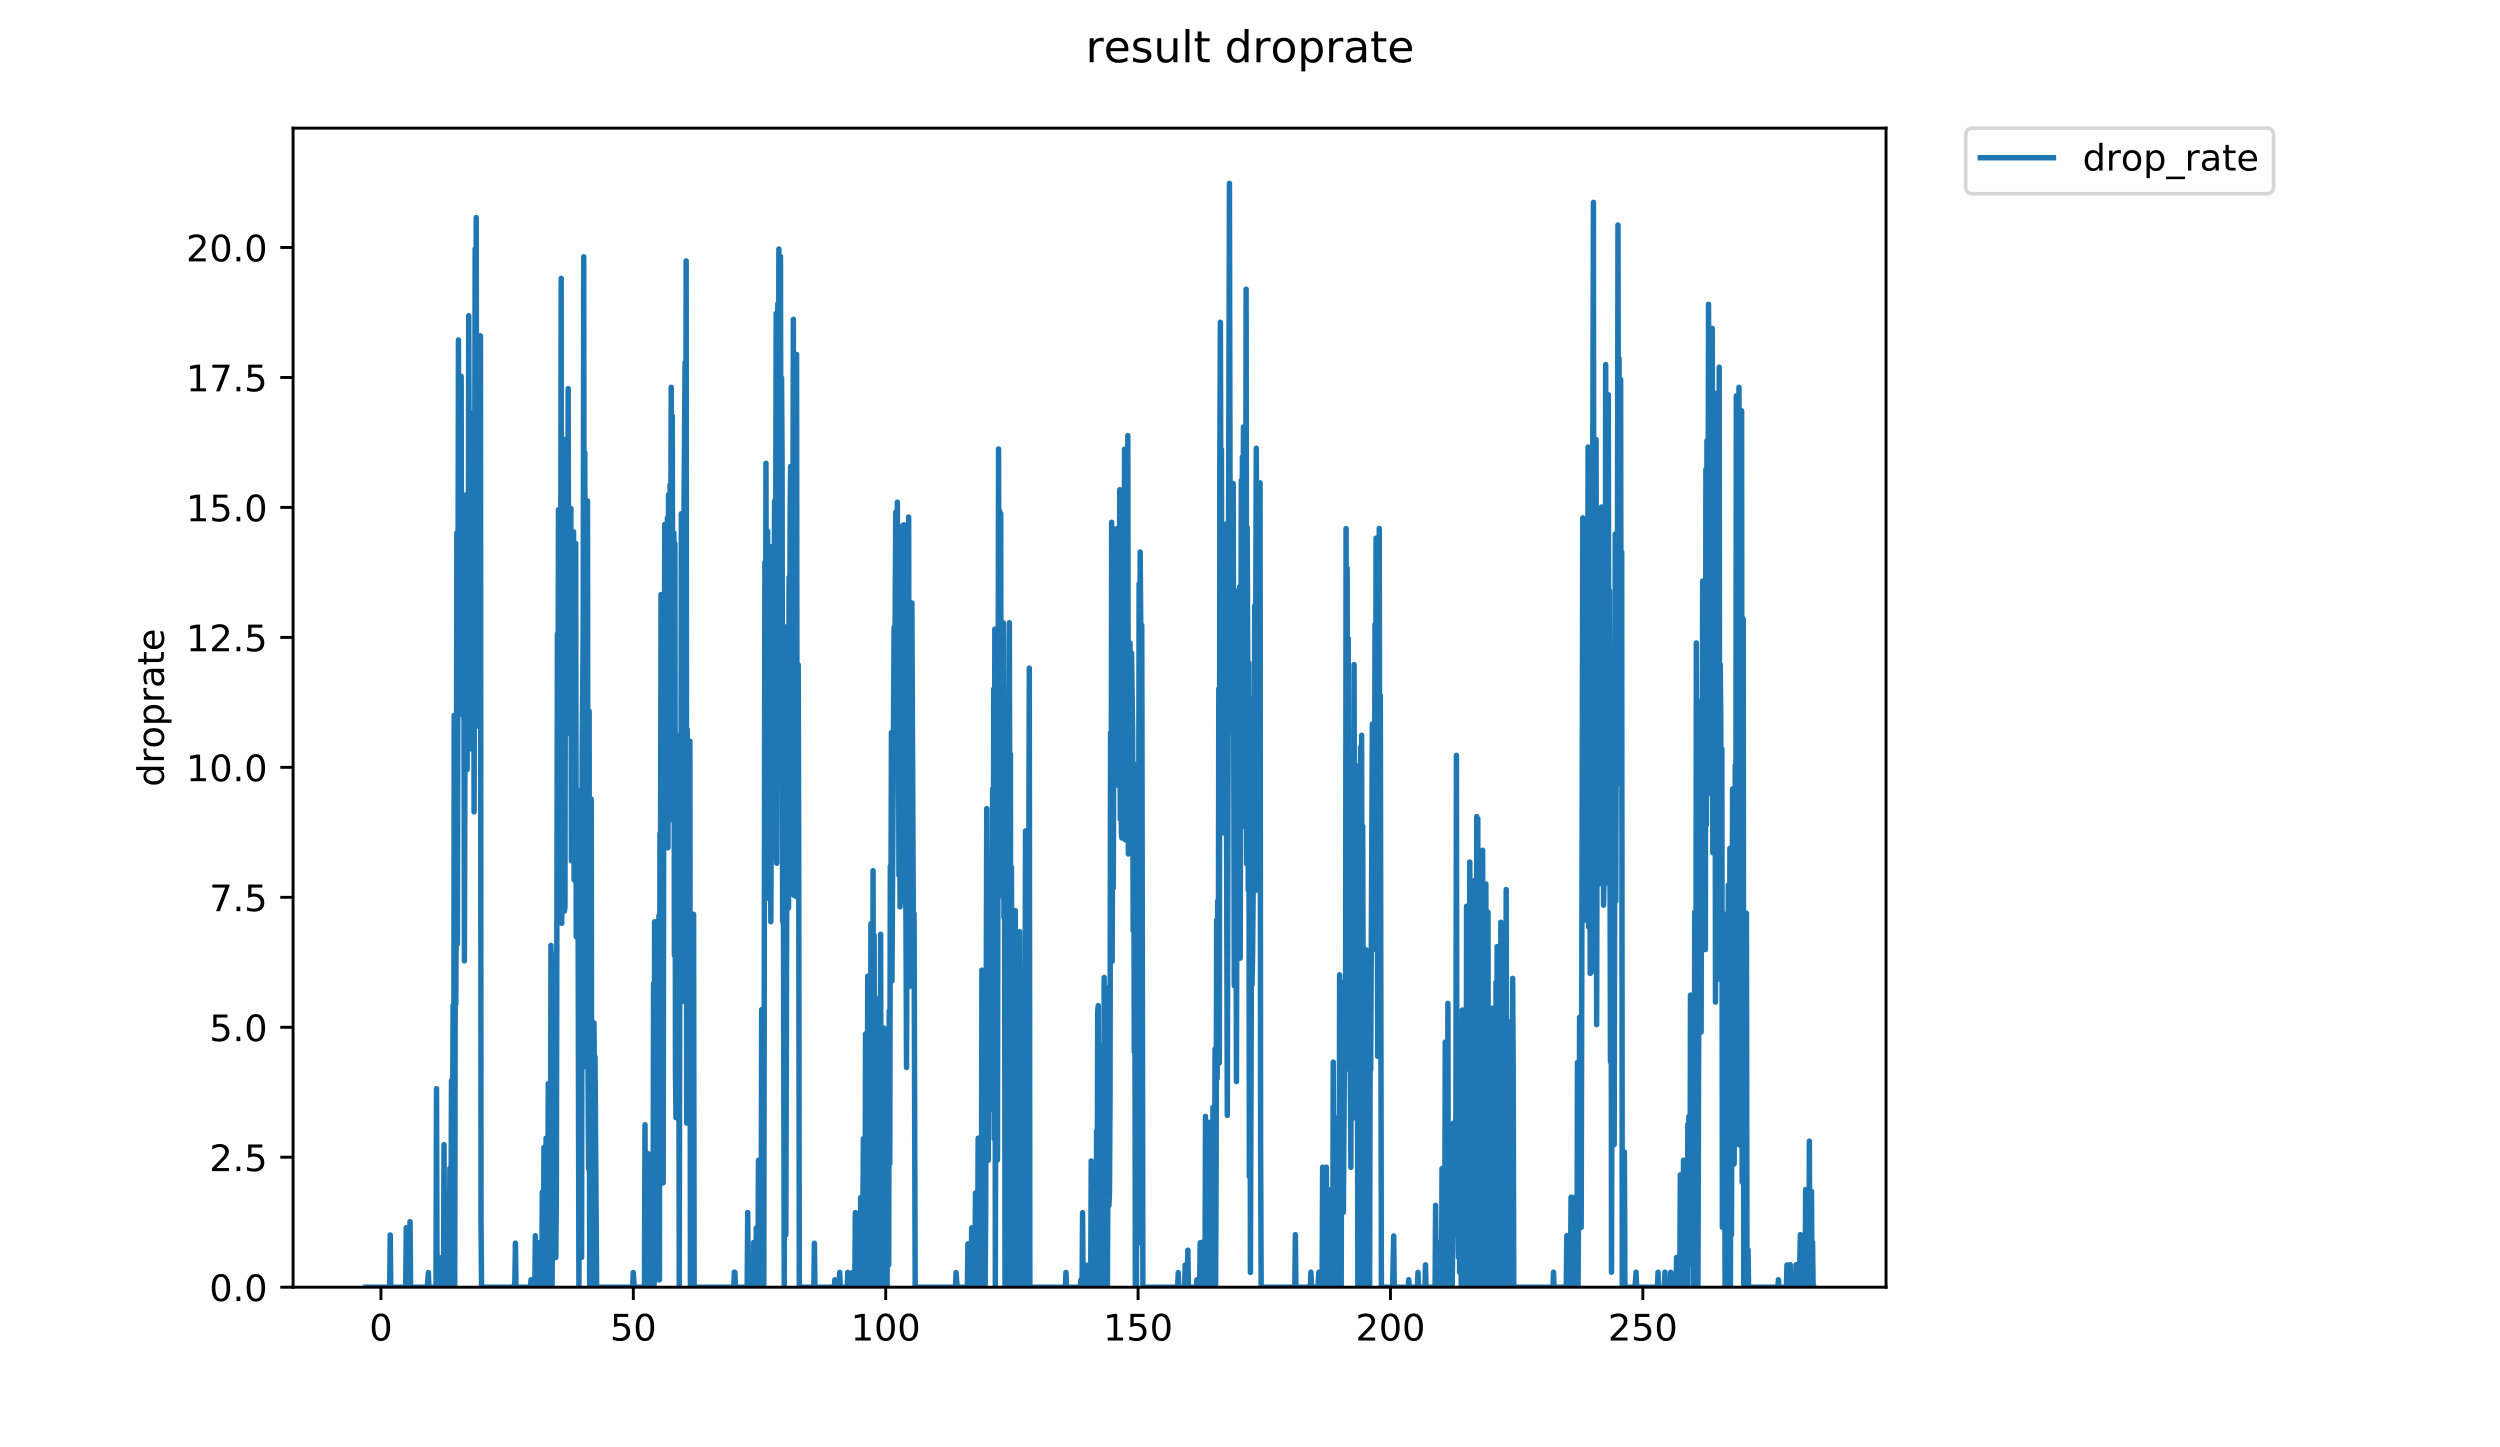 <?xml version="1.0" encoding="utf-8" standalone="no"?>
<!DOCTYPE svg PUBLIC "-//W3C//DTD SVG 1.1//EN"
  "http://www.w3.org/Graphics/SVG/1.1/DTD/svg11.dtd">
<!-- Created with matplotlib (https://matplotlib.org/) -->
<svg height="396pt" version="1.1" viewBox="0 0 684 396" width="684pt" xmlns="http://www.w3.org/2000/svg" xmlns:xlink="http://www.w3.org/1999/xlink">
 <defs>
  <style type="text/css">
*{stroke-linecap:butt;stroke-linejoin:round;}
  </style>
 </defs>
 <g id="figure_1">
  <g id="patch_1">
   <path d="M 0 396 
L 684 396 
L 684 0 
L 0 0 
z
" style="fill:#ffffff;"/>
  </g>
  <g id="axes_1">
   <g id="patch_2">
    <path d="M 80.186 352.174 
L 516.019 352.174 
L 516.019 35.062 
L 80.186 35.062 
z
" style="fill:#ffffff;"/>
   </g>
   <g id="matplotlib.axis_1">
    <g id="xtick_1">
     <g id="line2d_1">
      <defs>
       <path d="M 0 0 
L 0 3.5 
" id="m44edbf7e2d" style="stroke:#000000;stroke-width:0.8;"/>
      </defs>
      <g>
       <use style="stroke:#000000;stroke-width:0.8;" x="104.226" xlink:href="#m44edbf7e2d" y="352.174"/>
      </g>
     </g>
     <g id="text_1">
      <!-- 0 -->
      <defs>
       <path d="M 31.781 66.406 
Q 24.172 66.406 20.328 58.906 
Q 16.5 51.422 16.5 36.375 
Q 16.5 21.391 20.328 13.891 
Q 24.172 6.391 31.781 6.391 
Q 39.453 6.391 43.281 13.891 
Q 47.125 21.391 47.125 36.375 
Q 47.125 51.422 43.281 58.906 
Q 39.453 66.406 31.781 66.406 
z
M 31.781 74.219 
Q 44.047 74.219 50.516 64.516 
Q 56.984 54.828 56.984 36.375 
Q 56.984 17.969 50.516 8.266 
Q 44.047 -1.422 31.781 -1.422 
Q 19.531 -1.422 13.062 8.266 
Q 6.594 17.969 6.594 36.375 
Q 6.594 54.828 13.062 64.516 
Q 19.531 74.219 31.781 74.219 
z
" id="DejaVuSans-48"/>
      </defs>
      <g transform="translate(101.045 366.773)scale(0.1 -0.1)">
       <use xlink:href="#DejaVuSans-48"/>
      </g>
     </g>
    </g>
    <g id="xtick_2">
     <g id="line2d_2">
      <g>
       <use style="stroke:#000000;stroke-width:0.8;" x="173.277" xlink:href="#m44edbf7e2d" y="352.174"/>
      </g>
     </g>
     <g id="text_2">
      <!-- 50 -->
      <defs>
       <path d="M 10.797 72.906 
L 49.516 72.906 
L 49.516 64.594 
L 19.828 64.594 
L 19.828 46.734 
Q 21.969 47.469 24.109 47.828 
Q 26.266 48.188 28.422 48.188 
Q 40.625 48.188 47.75 41.5 
Q 54.891 34.812 54.891 23.391 
Q 54.891 11.625 47.562 5.094 
Q 40.234 -1.422 26.906 -1.422 
Q 22.312 -1.422 17.547 -0.641 
Q 12.797 0.141 7.719 1.703 
L 7.719 11.625 
Q 12.109 9.234 16.797 8.062 
Q 21.484 6.891 26.703 6.891 
Q 35.156 6.891 40.078 11.328 
Q 45.016 15.766 45.016 23.391 
Q 45.016 31 40.078 35.438 
Q 35.156 39.891 26.703 39.891 
Q 22.75 39.891 18.812 39.016 
Q 14.891 38.141 10.797 36.281 
z
" id="DejaVuSans-53"/>
      </defs>
      <g transform="translate(166.914 366.773)scale(0.1 -0.1)">
       <use xlink:href="#DejaVuSans-53"/>
       <use x="63.623" xlink:href="#DejaVuSans-48"/>
      </g>
     </g>
    </g>
    <g id="xtick_3">
     <g id="line2d_3">
      <g>
       <use style="stroke:#000000;stroke-width:0.8;" x="242.328" xlink:href="#m44edbf7e2d" y="352.174"/>
      </g>
     </g>
     <g id="text_3">
      <!-- 100 -->
      <defs>
       <path d="M 12.406 8.297 
L 28.516 8.297 
L 28.516 63.922 
L 10.984 60.406 
L 10.984 69.391 
L 28.422 72.906 
L 38.281 72.906 
L 38.281 8.297 
L 54.391 8.297 
L 54.391 0 
L 12.406 0 
z
" id="DejaVuSans-49"/>
      </defs>
      <g transform="translate(232.784 366.773)scale(0.1 -0.1)">
       <use xlink:href="#DejaVuSans-49"/>
       <use x="63.623" xlink:href="#DejaVuSans-48"/>
       <use x="127.246" xlink:href="#DejaVuSans-48"/>
      </g>
     </g>
    </g>
    <g id="xtick_4">
     <g id="line2d_4">
      <g>
       <use style="stroke:#000000;stroke-width:0.8;" x="311.378" xlink:href="#m44edbf7e2d" y="352.174"/>
      </g>
     </g>
     <g id="text_4">
      <!-- 150 -->
      <g transform="translate(301.835 366.773)scale(0.1 -0.1)">
       <use xlink:href="#DejaVuSans-49"/>
       <use x="63.623" xlink:href="#DejaVuSans-53"/>
       <use x="127.246" xlink:href="#DejaVuSans-48"/>
      </g>
     </g>
    </g>
    <g id="xtick_5">
     <g id="line2d_5">
      <g>
       <use style="stroke:#000000;stroke-width:0.8;" x="380.429" xlink:href="#m44edbf7e2d" y="352.174"/>
      </g>
     </g>
     <g id="text_5">
      <!-- 200 -->
      <defs>
       <path d="M 19.188 8.297 
L 53.609 8.297 
L 53.609 0 
L 7.328 0 
L 7.328 8.297 
Q 12.938 14.109 22.625 23.891 
Q 32.328 33.688 34.812 36.531 
Q 39.547 41.844 41.422 45.531 
Q 43.312 49.219 43.312 52.781 
Q 43.312 58.594 39.234 62.25 
Q 35.156 65.922 28.609 65.922 
Q 23.969 65.922 18.812 64.312 
Q 13.672 62.703 7.812 59.422 
L 7.812 69.391 
Q 13.766 71.781 18.938 73 
Q 24.125 74.219 28.422 74.219 
Q 39.75 74.219 46.484 68.547 
Q 53.219 62.891 53.219 53.422 
Q 53.219 48.922 51.531 44.891 
Q 49.859 40.875 45.406 35.406 
Q 44.188 33.984 37.641 27.219 
Q 31.109 20.453 19.188 8.297 
z
" id="DejaVuSans-50"/>
      </defs>
      <g transform="translate(370.885 366.773)scale(0.1 -0.1)">
       <use xlink:href="#DejaVuSans-50"/>
       <use x="63.623" xlink:href="#DejaVuSans-48"/>
       <use x="127.246" xlink:href="#DejaVuSans-48"/>
      </g>
     </g>
    </g>
    <g id="xtick_6">
     <g id="line2d_6">
      <g>
       <use style="stroke:#000000;stroke-width:0.8;" x="449.48" xlink:href="#m44edbf7e2d" y="352.174"/>
      </g>
     </g>
     <g id="text_6">
      <!-- 250 -->
      <g transform="translate(439.936 366.773)scale(0.1 -0.1)">
       <use xlink:href="#DejaVuSans-50"/>
       <use x="63.623" xlink:href="#DejaVuSans-53"/>
       <use x="127.246" xlink:href="#DejaVuSans-48"/>
      </g>
     </g>
    </g>
   </g>
   <g id="matplotlib.axis_2">
    <g id="ytick_1">
     <g id="line2d_7">
      <defs>
       <path d="M 0 0 
L -3.5 0 
" id="maae5ac3648" style="stroke:#000000;stroke-width:0.8;"/>
      </defs>
      <g>
       <use style="stroke:#000000;stroke-width:0.8;" x="80.186" xlink:href="#maae5ac3648" y="352.174"/>
      </g>
     </g>
     <g id="text_7">
      <!-- 0.0 -->
      <defs>
       <path d="M 10.688 12.406 
L 21 12.406 
L 21 0 
L 10.688 0 
z
" id="DejaVuSans-46"/>
      </defs>
      <g transform="translate(57.283 355.973)scale(0.1 -0.1)">
       <use xlink:href="#DejaVuSans-48"/>
       <use x="63.623" xlink:href="#DejaVuSans-46"/>
       <use x="95.41" xlink:href="#DejaVuSans-48"/>
      </g>
     </g>
    </g>
    <g id="ytick_2">
     <g id="line2d_8">
      <g>
       <use style="stroke:#000000;stroke-width:0.8;" x="80.186" xlink:href="#maae5ac3648" y="316.616"/>
      </g>
     </g>
     <g id="text_8">
      <!-- 2.5 -->
      <g transform="translate(57.283 320.416)scale(0.1 -0.1)">
       <use xlink:href="#DejaVuSans-50"/>
       <use x="63.623" xlink:href="#DejaVuSans-46"/>
       <use x="95.41" xlink:href="#DejaVuSans-53"/>
      </g>
     </g>
    </g>
    <g id="ytick_3">
     <g id="line2d_9">
      <g>
       <use style="stroke:#000000;stroke-width:0.8;" x="80.186" xlink:href="#maae5ac3648" y="281.059"/>
      </g>
     </g>
     <g id="text_9">
      <!-- 5.0 -->
      <g transform="translate(57.283 284.858)scale(0.1 -0.1)">
       <use xlink:href="#DejaVuSans-53"/>
       <use x="63.623" xlink:href="#DejaVuSans-46"/>
       <use x="95.41" xlink:href="#DejaVuSans-48"/>
      </g>
     </g>
    </g>
    <g id="ytick_4">
     <g id="line2d_10">
      <g>
       <use style="stroke:#000000;stroke-width:0.8;" x="80.186" xlink:href="#maae5ac3648" y="245.501"/>
      </g>
     </g>
     <g id="text_10">
      <!-- 7.5 -->
      <defs>
       <path d="M 8.203 72.906 
L 55.078 72.906 
L 55.078 68.703 
L 28.609 0 
L 18.312 0 
L 43.219 64.594 
L 8.203 64.594 
z
" id="DejaVuSans-55"/>
      </defs>
      <g transform="translate(57.283 249.3)scale(0.1 -0.1)">
       <use xlink:href="#DejaVuSans-55"/>
       <use x="63.623" xlink:href="#DejaVuSans-46"/>
       <use x="95.41" xlink:href="#DejaVuSans-53"/>
      </g>
     </g>
    </g>
    <g id="ytick_5">
     <g id="line2d_11">
      <g>
       <use style="stroke:#000000;stroke-width:0.8;" x="80.186" xlink:href="#maae5ac3648" y="209.943"/>
      </g>
     </g>
     <g id="text_11">
      <!-- 10.0 -->
      <g transform="translate(50.92 213.742)scale(0.1 -0.1)">
       <use xlink:href="#DejaVuSans-49"/>
       <use x="63.623" xlink:href="#DejaVuSans-48"/>
       <use x="127.246" xlink:href="#DejaVuSans-46"/>
       <use x="159.033" xlink:href="#DejaVuSans-48"/>
      </g>
     </g>
    </g>
    <g id="ytick_6">
     <g id="line2d_12">
      <g>
       <use style="stroke:#000000;stroke-width:0.8;" x="80.186" xlink:href="#maae5ac3648" y="174.386"/>
      </g>
     </g>
     <g id="text_12">
      <!-- 12.5 -->
      <g transform="translate(50.92 178.185)scale(0.1 -0.1)">
       <use xlink:href="#DejaVuSans-49"/>
       <use x="63.623" xlink:href="#DejaVuSans-50"/>
       <use x="127.246" xlink:href="#DejaVuSans-46"/>
       <use x="159.033" xlink:href="#DejaVuSans-53"/>
      </g>
     </g>
    </g>
    <g id="ytick_7">
     <g id="line2d_13">
      <g>
       <use style="stroke:#000000;stroke-width:0.8;" x="80.186" xlink:href="#maae5ac3648" y="138.828"/>
      </g>
     </g>
     <g id="text_13">
      <!-- 15.0 -->
      <g transform="translate(50.92 142.627)scale(0.1 -0.1)">
       <use xlink:href="#DejaVuSans-49"/>
       <use x="63.623" xlink:href="#DejaVuSans-53"/>
       <use x="127.246" xlink:href="#DejaVuSans-46"/>
       <use x="159.033" xlink:href="#DejaVuSans-48"/>
      </g>
     </g>
    </g>
    <g id="ytick_8">
     <g id="line2d_14">
      <g>
       <use style="stroke:#000000;stroke-width:0.8;" x="80.186" xlink:href="#maae5ac3648" y="103.27"/>
      </g>
     </g>
     <g id="text_14">
      <!-- 17.5 -->
      <g transform="translate(50.92 107.069)scale(0.1 -0.1)">
       <use xlink:href="#DejaVuSans-49"/>
       <use x="63.623" xlink:href="#DejaVuSans-55"/>
       <use x="127.246" xlink:href="#DejaVuSans-46"/>
       <use x="159.033" xlink:href="#DejaVuSans-53"/>
      </g>
     </g>
    </g>
    <g id="ytick_9">
     <g id="line2d_15">
      <g>
       <use style="stroke:#000000;stroke-width:0.8;" x="80.186" xlink:href="#maae5ac3648" y="67.712"/>
      </g>
     </g>
     <g id="text_15">
      <!-- 20.0 -->
      <g transform="translate(50.92 71.512)scale(0.1 -0.1)">
       <use xlink:href="#DejaVuSans-50"/>
       <use x="63.623" xlink:href="#DejaVuSans-48"/>
       <use x="127.246" xlink:href="#DejaVuSans-46"/>
       <use x="159.033" xlink:href="#DejaVuSans-48"/>
      </g>
     </g>
    </g>
    <g id="text_16">
     <!-- droprate -->
     <defs>
      <path d="M 45.406 46.391 
L 45.406 75.984 
L 54.391 75.984 
L 54.391 0 
L 45.406 0 
L 45.406 8.203 
Q 42.578 3.328 38.25 0.953 
Q 33.938 -1.422 27.875 -1.422 
Q 17.969 -1.422 11.734 6.484 
Q 5.516 14.406 5.516 27.297 
Q 5.516 40.188 11.734 48.094 
Q 17.969 56 27.875 56 
Q 33.938 56 38.25 53.625 
Q 42.578 51.266 45.406 46.391 
z
M 14.797 27.297 
Q 14.797 17.391 18.875 11.75 
Q 22.953 6.109 30.078 6.109 
Q 37.203 6.109 41.297 11.75 
Q 45.406 17.391 45.406 27.297 
Q 45.406 37.203 41.297 42.844 
Q 37.203 48.484 30.078 48.484 
Q 22.953 48.484 18.875 42.844 
Q 14.797 37.203 14.797 27.297 
z
" id="DejaVuSans-100"/>
      <path d="M 41.109 46.297 
Q 39.594 47.172 37.812 47.578 
Q 36.031 48 33.891 48 
Q 26.266 48 22.188 43.047 
Q 18.109 38.094 18.109 28.812 
L 18.109 0 
L 9.078 0 
L 9.078 54.688 
L 18.109 54.688 
L 18.109 46.188 
Q 20.953 51.172 25.484 53.578 
Q 30.031 56 36.531 56 
Q 37.453 56 38.578 55.875 
Q 39.703 55.766 41.062 55.516 
z
" id="DejaVuSans-114"/>
      <path d="M 30.609 48.391 
Q 23.391 48.391 19.188 42.75 
Q 14.984 37.109 14.984 27.297 
Q 14.984 17.484 19.156 11.844 
Q 23.344 6.203 30.609 6.203 
Q 37.797 6.203 41.984 11.859 
Q 46.188 17.531 46.188 27.297 
Q 46.188 37.016 41.984 42.703 
Q 37.797 48.391 30.609 48.391 
z
M 30.609 56 
Q 42.328 56 49.016 48.375 
Q 55.719 40.766 55.719 27.297 
Q 55.719 13.875 49.016 6.219 
Q 42.328 -1.422 30.609 -1.422 
Q 18.844 -1.422 12.172 6.219 
Q 5.516 13.875 5.516 27.297 
Q 5.516 40.766 12.172 48.375 
Q 18.844 56 30.609 56 
z
" id="DejaVuSans-111"/>
      <path d="M 18.109 8.203 
L 18.109 -20.797 
L 9.078 -20.797 
L 9.078 54.688 
L 18.109 54.688 
L 18.109 46.391 
Q 20.953 51.266 25.266 53.625 
Q 29.594 56 35.594 56 
Q 45.562 56 51.781 48.094 
Q 58.016 40.188 58.016 27.297 
Q 58.016 14.406 51.781 6.484 
Q 45.562 -1.422 35.594 -1.422 
Q 29.594 -1.422 25.266 0.953 
Q 20.953 3.328 18.109 8.203 
z
M 48.688 27.297 
Q 48.688 37.203 44.609 42.844 
Q 40.531 48.484 33.406 48.484 
Q 26.266 48.484 22.188 42.844 
Q 18.109 37.203 18.109 27.297 
Q 18.109 17.391 22.188 11.75 
Q 26.266 6.109 33.406 6.109 
Q 40.531 6.109 44.609 11.75 
Q 48.688 17.391 48.688 27.297 
z
" id="DejaVuSans-112"/>
      <path d="M 34.281 27.484 
Q 23.391 27.484 19.188 25 
Q 14.984 22.516 14.984 16.5 
Q 14.984 11.719 18.141 8.906 
Q 21.297 6.109 26.703 6.109 
Q 34.188 6.109 38.703 11.406 
Q 43.219 16.703 43.219 25.484 
L 43.219 27.484 
z
M 52.203 31.203 
L 52.203 0 
L 43.219 0 
L 43.219 8.297 
Q 40.141 3.328 35.547 0.953 
Q 30.953 -1.422 24.312 -1.422 
Q 15.922 -1.422 10.953 3.297 
Q 6 8.016 6 15.922 
Q 6 25.141 12.172 29.828 
Q 18.359 34.516 30.609 34.516 
L 43.219 34.516 
L 43.219 35.406 
Q 43.219 41.609 39.141 45 
Q 35.062 48.391 27.688 48.391 
Q 23 48.391 18.547 47.266 
Q 14.109 46.141 10.016 43.891 
L 10.016 52.203 
Q 14.938 54.109 19.578 55.047 
Q 24.219 56 28.609 56 
Q 40.484 56 46.344 49.844 
Q 52.203 43.703 52.203 31.203 
z
" id="DejaVuSans-97"/>
      <path d="M 18.312 70.219 
L 18.312 54.688 
L 36.812 54.688 
L 36.812 47.703 
L 18.312 47.703 
L 18.312 18.016 
Q 18.312 11.328 20.141 9.422 
Q 21.969 7.516 27.594 7.516 
L 36.812 7.516 
L 36.812 0 
L 27.594 0 
Q 17.188 0 13.234 3.875 
Q 9.281 7.766 9.281 18.016 
L 9.281 47.703 
L 2.688 47.703 
L 2.688 54.688 
L 9.281 54.688 
L 9.281 70.219 
z
" id="DejaVuSans-116"/>
      <path d="M 56.203 29.594 
L 56.203 25.203 
L 14.891 25.203 
Q 15.484 15.922 20.484 11.062 
Q 25.484 6.203 34.422 6.203 
Q 39.594 6.203 44.453 7.469 
Q 49.312 8.734 54.109 11.281 
L 54.109 2.781 
Q 49.266 0.734 44.188 -0.344 
Q 39.109 -1.422 33.891 -1.422 
Q 20.797 -1.422 13.156 6.188 
Q 5.516 13.812 5.516 26.812 
Q 5.516 40.234 12.766 48.109 
Q 20.016 56 32.328 56 
Q 43.359 56 49.781 48.891 
Q 56.203 41.797 56.203 29.594 
z
M 47.219 32.234 
Q 47.125 39.594 43.094 43.984 
Q 39.062 48.391 32.422 48.391 
Q 24.906 48.391 20.391 44.141 
Q 15.875 39.891 15.188 32.172 
z
" id="DejaVuSans-101"/>
     </defs>
     <g transform="translate(44.841 215.236)rotate(-90)scale(0.1 -0.1)">
      <use xlink:href="#DejaVuSans-100"/>
      <use x="63.477" xlink:href="#DejaVuSans-114"/>
      <use x="104.559" xlink:href="#DejaVuSans-111"/>
      <use x="165.74" xlink:href="#DejaVuSans-112"/>
      <use x="229.217" xlink:href="#DejaVuSans-114"/>
      <use x="270.33" xlink:href="#DejaVuSans-97"/>
      <use x="331.609" xlink:href="#DejaVuSans-116"/>
      <use x="370.818" xlink:href="#DejaVuSans-101"/>
     </g>
    </g>
   </g>
   <g id="line2d_16">
    <path clip-path="url(#p38571044a2)" d="M 99.997 352.174 
L 106.621 352.174 
L 106.766 337.89 
L 106.913 352.174 
L 111.012 352.174 
L 111.158 335.896 
L 111.305 352.174 
L 112.038 352.174 
L 112.188 334.246 
L 112.335 352.174 
L 116.908 352.174 
L 117.207 348.196 
L 117.356 352.174 
L 119.286 352.174 
L 119.432 297.872 
L 119.578 352.174 
L 120.464 352.174 
L 120.612 344.127 
L 120.762 352.174 
L 121.199 352.174 
L 121.344 350.128 
L 121.489 313.179 
L 121.634 352.174 
L 121.924 352.174 
L 122.073 334.094 
L 122.218 352.174 
L 122.364 352.174 
L 122.509 337.869 
L 122.654 352.174 
L 122.799 352.174 
L 122.944 341.927 
L 123.09 319.618 
L 123.381 335.779 
L 123.529 295.685 
L 123.676 317.926 
L 123.823 307.664 
L 123.97 275.073 
L 124.118 352.174 
L 124.264 195.72 
L 124.411 352.174 
L 124.558 262.899 
L 124.704 274.742 
L 124.85 242.296 
L 124.995 145.776 
L 125.141 258.306 
L 125.433 93.016 
L 125.581 192.795 
L 125.729 103.421 
L 126.025 183.77 
L 126.172 102.966 
L 126.322 195.462 
L 126.471 136.733 
L 126.62 172.64 
L 126.766 136.796 
L 126.914 173.633 
L 127.061 262.899 
L 127.354 149.566 
L 127.5 135.383 
L 127.648 145.256 
L 127.798 210.542 
L 127.947 160.939 
L 128.096 192.364 
L 128.242 86.379 
L 128.534 195.272 
L 128.829 113.114 
L 129.125 204.97 
L 129.272 150.142 
L 129.417 170.037 
L 129.564 124.929 
L 129.71 222.134 
L 130.003 68.121 
L 130.149 185.322 
L 130.294 59.526 
L 130.44 168.255 
L 130.589 148.702 
L 130.735 103.576 
L 130.88 198.688 
L 131.025 130.835 
L 131.315 151.04 
L 131.46 91.896 
L 131.605 333.729 
L 131.755 352.174 
L 140.724 352.174 
L 140.873 350.174 
L 141.021 340.121 
L 141.167 352.174 
L 145.141 352.174 
L 145.288 350.145 
L 145.433 352.174 
L 146.318 352.174 
L 146.466 338.092 
L 146.613 352.174 
L 147.053 352.174 
L 147.2 339.966 
L 147.348 352.174 
L 147.639 352.174 
L 147.787 340.104 
L 147.932 352.174 
L 148.226 352.174 
L 148.374 326.169 
L 148.522 352.174 
L 148.672 352.174 
L 148.82 313.951 
L 148.966 346.096 
L 149.115 352.174 
L 149.407 311.42 
L 149.553 352.174 
L 149.703 336.282 
L 149.856 352.174 
L 150.005 296.475 
L 150.152 350.148 
L 150.297 311.362 
L 150.443 321.477 
L 150.589 352.174 
L 150.739 258.68 
L 151.035 352.174 
L 151.183 334.017 
L 151.33 295.765 
L 151.477 333.991 
L 151.624 261.26 
L 151.917 333.887 
L 152.064 344.07 
L 152.213 328.135 
L 152.507 173.381 
L 152.654 209.34 
L 152.801 139.436 
L 152.948 196.388 
L 153.098 193.035 
L 153.247 160.939 
L 153.393 169.567 
L 153.541 76.174 
L 153.688 252.613 
L 153.984 140.128 
L 154.132 234.314 
L 154.278 120.21 
L 154.426 249.284 
L 154.571 248.103 
L 154.717 145.776 
L 154.863 148.095 
L 155.012 134.433 
L 155.158 175.905 
L 155.304 152.766 
L 155.451 106.318 
L 155.598 200.65 
L 155.748 139.325 
L 156.044 195.479 
L 156.19 139.132 
L 156.335 235.524 
L 156.482 169.306 
L 156.629 200.865 
L 156.923 145.514 
L 157.069 240.74 
L 157.364 154.801 
L 157.51 148.696 
L 157.656 256.265 
L 157.802 216.039 
L 157.949 251.014 
L 158.097 217.196 
L 158.391 352.174 
L 158.537 289.096 
L 158.684 301.594 
L 158.83 222.32 
L 159.123 344.012 
L 159.269 206.504 
L 159.563 171.338 
L 159.709 70.256 
L 159.86 215.87 
L 160.007 123.877 
L 160.153 258.306 
L 160.301 291.907 
L 160.449 189.682 
L 160.595 248.103 
L 160.745 137.035 
L 160.891 295.363 
L 161.038 319.757 
L 161.185 194.589 
L 161.331 352.174 
L 161.476 249.997 
L 161.622 344.012 
L 161.769 218.643 
L 161.915 352.174 
L 162.061 352.174 
L 162.207 297.392 
L 162.503 279.853 
L 162.649 295.525 
L 162.796 289.186 
L 163.236 352.174 
L 173.109 352.174 
L 173.257 348.162 
L 173.55 352.174 
L 176.322 352.174 
L 176.469 307.727 
L 176.615 352.174 
L 177.198 352.174 
L 177.345 315.653 
L 177.492 348.128 
L 177.638 352.174 
L 177.783 352.174 
L 177.928 343.965 
L 178.073 352.174 
L 178.218 352.174 
L 178.514 318.215 
L 178.661 352.174 
L 178.808 269.105 
L 178.955 352.174 
L 179.1 252.184 
L 179.394 287.247 
L 179.542 253.459 
L 179.688 274.963 
L 179.834 350.136 
L 179.978 280.444 
L 180.126 303.479 
L 180.272 250.581 
L 180.419 350.157 
L 180.565 228.053 
L 180.711 246.214 
L 180.857 162.669 
L 181.003 236.192 
L 181.295 217.106 
L 181.441 323.646 
L 181.587 225.837 
L 181.732 217.686 
L 181.879 143.488 
L 182.025 223.615 
L 182.172 206.296 
L 182.317 152.194 
L 182.462 204.827 
L 182.608 141.689 
L 182.754 231.95 
L 182.901 135.383 
L 183.048 224.531 
L 183.193 197.087 
L 183.341 132.583 
L 183.491 161.474 
L 183.637 105.966 
L 183.783 201.816 
L 183.929 113.764 
L 184.076 191.885 
L 184.221 203.209 
L 184.367 145.776 
L 184.514 261.388 
L 184.66 148.696 
L 184.806 293.081 
L 184.954 305.773 
L 185.1 217.879 
L 185.245 272.476 
L 185.537 261.999 
L 185.688 245.204 
L 185.833 352.174 
L 186.124 200.952 
L 186.271 262.516 
L 186.417 140.557 
L 186.562 264.048 
L 186.707 149.572 
L 186.856 273.937 
L 187.002 252.613 
L 187.149 138.626 
L 187.441 99.138 
L 187.587 170.559 
L 187.733 71.375 
L 187.879 307.281 
L 188.025 199.566 
L 188.17 264.048 
L 188.461 223.431 
L 188.608 274.963 
L 188.753 202.781 
L 188.898 352.174 
L 189.042 269.96 
L 189.187 337.807 
L 189.332 352.174 
L 189.477 276.236 
L 189.623 352.174 
L 189.768 250.143 
L 189.917 352.174 
L 200.766 352.174 
L 200.911 348.081 
L 201.057 348.099 
L 201.204 352.174 
L 204.427 352.174 
L 204.573 331.739 
L 204.72 352.174 
L 205.309 352.174 
L 205.458 344.206 
L 205.608 352.174 
L 206.052 352.174 
L 206.198 339.93 
L 206.344 352.174 
L 206.49 352.174 
L 206.638 342.115 
L 206.785 352.174 
L 206.933 336.012 
L 207.224 352.174 
L 207.37 352.174 
L 207.516 317.434 
L 207.664 334.119 
L 207.811 338.032 
L 207.957 317.533 
L 208.102 343.988 
L 208.247 348.081 
L 208.392 276.236 
L 208.537 282.493 
L 208.682 352.174 
L 208.828 303.199 
L 208.974 352.174 
L 209.271 153.852 
L 209.42 224.505 
L 209.57 126.759 
L 209.718 224.505 
L 210.017 145.293 
L 210.165 202.142 
L 210.458 161.178 
L 210.604 246.062 
L 210.749 174.895 
L 210.895 252.184 
L 211.041 221.387 
L 211.186 149.572 
L 211.332 234.494 
L 211.478 156.275 
L 211.769 172.342 
L 211.92 137.151 
L 212.071 154.631 
L 212.22 148.416 
L 212.368 85.742 
L 212.514 236.192 
L 212.659 184.362 
L 212.807 83.089 
L 212.952 158.316 
L 213.098 68.121 
L 213.246 195.479 
L 213.538 70.165 
L 213.683 156.556 
L 213.832 103.421 
L 213.981 126.443 
L 214.126 252.184 
L 214.273 213.809 
L 214.565 352.174 
L 214.713 239.196 
L 215.004 337.869 
L 215.444 171.338 
L 215.592 175.639 
L 215.739 248.401 
L 215.886 157.947 
L 216.032 228.23 
L 216.178 139.645 
L 216.324 127.599 
L 216.47 225.656 
L 216.617 200.218 
L 216.764 135.383 
L 216.909 159.804 
L 217.058 87.372 
L 217.204 244.945 
L 217.351 234.494 
L 217.497 146.662 
L 217.791 245.249 
L 217.942 96.989 
L 218.089 240.898 
L 218.241 230.877 
L 218.389 181.898 
L 218.535 236.192 
L 218.685 352.174 
L 222.668 352.174 
L 222.816 340.155 
L 222.967 352.174 
L 228.271 352.174 
L 228.418 350.145 
L 228.566 352.174 
L 229.594 352.174 
L 229.741 348.122 
L 229.887 352.174 
L 231.799 352.174 
L 231.946 348.122 
L 232.097 352.174 
L 233.126 352.174 
L 233.274 348.151 
L 233.57 352.174 
L 233.868 352.174 
L 234.013 331.768 
L 234.158 352.174 
L 234.595 352.174 
L 234.748 342.392 
L 234.896 352.174 
L 235.338 352.174 
L 235.483 327.652 
L 235.632 352.174 
L 235.928 352.174 
L 236.223 311.537 
L 236.368 352.174 
L 236.661 352.174 
L 236.807 282.893 
L 236.953 352.174 
L 237.255 352.174 
L 237.401 267.079 
L 237.546 352.174 
L 237.692 323.606 
L 237.84 352.174 
L 238.136 352.174 
L 238.283 252.755 
L 238.43 352.174 
L 238.576 303.129 
L 238.726 352.174 
L 238.872 238.227 
L 239.021 352.174 
L 239.169 255.882 
L 239.315 352.174 
L 239.461 272.931 
L 239.61 352.174 
L 239.758 348.168 
L 239.904 352.174 
L 240.051 285.409 
L 240.198 352.174 
L 240.346 279.853 
L 240.496 352.174 
L 240.795 352.174 
L 240.942 255.61 
L 241.089 352.174 
L 241.235 329.855 
L 241.384 352.174 
L 241.676 352.174 
L 241.822 281.261 
L 241.97 352.174 
L 242.116 297.156 
L 242.263 352.174 
L 242.41 307.727 
L 242.557 321.826 
L 242.704 352.174 
L 242.997 287.154 
L 243.143 346.087 
L 243.293 276.583 
L 243.443 318.404 
L 243.593 236.959 
L 243.748 252.363 
L 243.894 200.434 
L 244.039 268.389 
L 244.626 171.596 
L 244.776 192.812 
L 245.071 140.128 
L 245.218 147.831 
L 245.365 164.284 
L 245.512 137.41 
L 245.657 180.516 
L 245.803 184.844 
L 245.951 239.516 
L 246.099 167.093 
L 246.245 248.103 
L 246.392 182.467 
L 246.538 246.668 
L 246.687 181.658 
L 246.837 203.811 
L 246.984 143.785 
L 247.13 187.827 
L 247.28 143.595 
L 247.429 233.816 
L 247.577 188.599 
L 247.728 242.919 
L 247.874 250.435 
L 248.022 292.077 
L 248.317 195.7 
L 248.465 224.894 
L 248.611 141.462 
L 248.758 254.784 
L 248.904 228.053 
L 249.052 269.809 
L 249.345 212.175 
L 249.491 164.975 
L 249.938 263.782 
L 250.086 250.008 
L 250.391 352.174 
L 261.431 352.174 
L 261.58 348.185 
L 261.873 352.174 
L 264.668 352.174 
L 264.819 340.322 
L 264.967 352.174 
L 265.706 352.174 
L 265.852 335.919 
L 266.002 352.174 
L 266.445 352.174 
L 266.591 339.948 
L 266.738 352.174 
L 266.889 326.422 
L 267.034 352.174 
L 267.181 352.174 
L 267.327 348.11 
L 267.473 348.099 
L 267.619 311.42 
L 267.764 352.174 
L 267.91 352.174 
L 268.06 328.169 
L 268.206 352.174 
L 268.351 321.477 
L 268.499 352.174 
L 268.646 265.423 
L 268.792 352.174 
L 269.086 331.739 
L 269.231 276.563 
L 269.379 352.174 
L 269.531 352.174 
L 269.677 331.913 
L 269.97 221.225 
L 270.119 289.986 
L 270.266 255.61 
L 270.411 317.434 
L 270.558 234.326 
L 270.852 303.548 
L 270.999 281.663 
L 271.145 281.16 
L 271.295 294.243 
L 271.587 215.844 
L 271.736 292.161 
L 271.883 188.528 
L 272.03 311.595 
L 272.179 172.135 
L 272.326 352.174 
L 272.472 269.105 
L 272.619 305.508 
L 272.765 282.992 
L 272.91 317.334 
L 273.207 122.834 
L 273.353 216.039 
L 273.501 139.829 
L 273.646 231.257 
L 273.792 140.557 
L 273.94 245.097 
L 274.085 186.647 
L 274.232 212.573 
L 274.381 173.885 
L 274.532 170.435 
L 274.678 251.014 
L 274.826 221.41 
L 274.973 352.174 
L 275.122 206.142 
L 275.269 352.174 
L 275.418 281.961 
L 275.564 295.2 
L 275.86 202.67 
L 276.008 205.937 
L 276.157 170.39 
L 276.304 244.639 
L 276.45 206.296 
L 276.602 352.174 
L 276.749 237.342 
L 276.895 352.174 
L 277.041 276.563 
L 277.344 352.174 
L 277.49 329.76 
L 277.635 339.93 
L 277.783 249.138 
L 277.93 352.174 
L 278.081 269.436 
L 278.227 352.174 
L 278.372 262.516 
L 278.519 352.174 
L 278.665 278.817 
L 278.818 352.174 
L 278.964 254.922 
L 279.118 352.174 
L 279.264 264.928 
L 279.558 352.174 
L 279.705 279.546 
L 279.851 352.174 
L 279.997 305.24 
L 280.142 352.174 
L 280.288 286.687 
L 280.433 296.998 
L 280.579 227.338 
L 280.727 352.174 
L 280.877 254.428 
L 281.025 289.898 
L 281.17 264.553 
L 281.316 295.2 
L 281.614 182.8 
L 281.767 352.174 
L 291.504 352.174 
L 291.651 348.134 
L 291.798 352.174 
L 295.611 352.174 
L 295.756 350.134 
L 295.903 352.174 
L 296.05 352.174 
L 296.196 331.797 
L 296.348 352.174 
L 296.938 352.174 
L 297.086 346.139 
L 297.38 352.174 
L 297.825 352.174 
L 297.971 346.044 
L 298.118 352.174 
L 298.41 352.174 
L 298.556 317.632 
L 298.705 352.174 
L 298.999 352.174 
L 299.147 336.103 
L 299.442 352.174 
L 299.587 327.616 
L 299.733 352.174 
L 299.878 352.174 
L 300.025 309.383 
L 300.173 344.15 
L 300.324 277.108 
L 300.474 275.132 
L 300.627 348.283 
L 300.775 285.88 
L 300.921 352.174 
L 301.067 299.27 
L 301.213 341.986 
L 301.359 352.174 
L 301.505 344 
L 301.651 313.569 
L 301.798 317.829 
L 301.947 352.174 
L 302.094 267.441 
L 302.24 352.174 
L 302.532 352.174 
L 302.677 270.315 
L 302.823 352.174 
L 302.973 352.174 
L 303.265 296.839 
L 303.411 329.792 
L 303.557 325.76 
L 303.704 299.646 
L 303.851 200.434 
L 303.997 256.676 
L 304.144 142.892 
L 304.291 263.027 
L 304.439 203.724 
L 304.586 242.921 
L 304.734 199.064 
L 304.881 204.9 
L 305.029 171.372 
L 305.177 175.888 
L 305.326 207.533 
L 305.473 144.67 
L 305.62 214.792 
L 305.77 160.671 
L 305.917 201.079 
L 306.064 153.335 
L 306.211 202.67 
L 306.358 133.979 
L 306.507 224.146 
L 306.656 156.407 
L 306.807 227.895 
L 306.954 229.283 
L 307.104 189.511 
L 307.251 188.991 
L 307.398 140.04 
L 307.545 152.766 
L 307.691 122.9 
L 307.837 229.737 
L 307.983 160.631 
L 308.129 205.88 
L 308.276 124.929 
L 308.422 205.88 
L 308.569 119.175 
L 308.715 233.648 
L 308.861 183.77 
L 309.007 221.387 
L 309.156 175.888 
L 309.303 189.452 
L 309.449 179.218 
L 309.597 178.673 
L 309.891 200.434 
L 310.037 254.644 
L 310.185 208.935 
L 310.332 287.798 
L 310.48 256.018 
L 310.629 352.174 
L 310.776 269.223 
L 310.922 352.174 
L 311.069 283.287 
L 311.218 340.255 
L 311.367 258.417 
L 311.514 254.784 
L 311.661 159.696 
L 311.807 203.635 
L 311.953 151.019 
L 312.099 170.559 
L 312.244 266.345 
L 312.39 171.079 
L 312.691 352.174 
L 322.217 352.174 
L 322.366 348.19 
L 322.511 352.174 
L 324.123 352.174 
L 324.269 346.087 
L 324.415 352.174 
L 324.853 352.174 
L 325.001 342.058 
L 325.146 352.174 
L 327.339 352.174 
L 327.484 350.131 
L 327.633 352.174 
L 328.218 352.174 
L 328.365 340.018 
L 328.511 352.174 
L 328.656 352.174 
L 328.802 348.093 
L 328.947 339.878 
L 329.093 352.174 
L 329.239 348.11 
L 329.531 352.174 
L 329.677 352.174 
L 329.823 305.441 
L 329.968 352.174 
L 330.404 352.174 
L 330.55 331.768 
L 330.696 352.174 
L 330.84 307.087 
L 330.985 352.174 
L 331.276 352.174 
L 331.421 311.185 
L 331.566 348.075 
L 331.711 352.174 
L 331.856 302.988 
L 332.003 352.174 
L 332.149 352.174 
L 332.294 329.663 
L 332.44 286.968 
L 332.585 352.174 
L 332.731 319.477 
L 332.876 251.752 
L 333.022 295.037 
L 333.168 246.517 
L 333.314 287.154 
L 333.46 188.455 
L 333.605 290.78 
L 333.75 124.687 
L 333.895 88.177 
L 334.041 143.432 
L 334.186 122.968 
L 334.332 210.967 
L 334.477 151.907 
L 334.623 178.722 
L 334.769 227.875 
L 335.06 162.94 
L 335.205 178.223 
L 335.351 143.432 
L 335.642 249.997 
L 335.787 305.173 
L 336.08 166.304 
L 336.373 50.163 
L 336.666 200.218 
L 336.814 168.845 
L 336.961 169.827 
L 337.109 181.898 
L 337.254 174.386 
L 337.402 132.271 
L 337.696 269.692 
L 337.842 258.44 
L 337.989 244.792 
L 338.139 207.767 
L 338.288 295.925 
L 338.582 161.723 
L 338.727 207.29 
L 338.877 176.383 
L 339.023 194.589 
L 339.171 160.515 
L 339.319 262.155 
L 339.624 131.404 
L 339.769 226.198 
L 339.914 125.014 
L 340.06 178.473 
L 340.207 116.813 
L 340.352 193.006 
L 340.644 141.161 
L 340.793 179.894 
L 340.939 79.123 
L 341.085 236.358 
L 341.231 144.33 
L 341.377 178.97 
L 341.522 243.554 
L 341.67 181.417 
L 341.818 321.955 
L 341.965 198.847 
L 342.113 348.145 
L 342.408 255.473 
L 342.555 269.458 
L 342.702 261.388 
L 342.848 245.757 
L 342.993 190.966 
L 343.139 241.981 
L 343.286 165.775 
L 343.432 207.29 
L 343.722 122.637 
L 343.87 243.54 
L 344.018 195.035 
L 344.166 189.222 
L 344.313 154.743 
L 344.461 201.293 
L 344.606 198.908 
L 344.752 132.103 
L 344.898 312.666 
L 345.05 352.174 
L 354.266 352.174 
L 354.411 337.807 
L 354.556 352.174 
L 358.523 352.174 
L 358.668 348.069 
L 358.813 352.174 
L 360.566 352.174 
L 360.856 348.075 
L 361.001 352.174 
L 361.726 352.174 
L 361.871 319.336 
L 362.016 352.174 
L 362.743 352.174 
L 362.888 319.336 
L 363.033 352.174 
L 363.613 352.174 
L 363.759 325.531 
L 364.049 352.174 
L 364.629 352.174 
L 364.774 290.602 
L 364.919 352.174 
L 365.21 352.174 
L 365.358 305.838 
L 365.503 352.174 
L 365.648 352.174 
L 365.938 307.021 
L 366.082 352.174 
L 366.227 339.842 
L 366.372 352.174 
L 366.519 266.714 
L 366.665 352.174 
L 366.81 335.779 
L 366.955 352.174 
L 367.106 273.157 
L 367.253 323.97 
L 367.399 305.307 
L 367.544 331.68 
L 367.99 268.394 
L 368.144 284.168 
L 368.289 144.627 
L 368.434 268.147 
L 368.579 155.428 
L 368.726 287.34 
L 368.871 174.641 
L 369.016 292.569 
L 369.161 241.505 
L 369.598 319.383 
L 369.743 259.816 
L 369.888 299.194 
L 370.324 243.554 
L 370.469 181.825 
L 370.616 262.772 
L 370.764 259.764 
L 370.912 305.904 
L 371.059 277.739 
L 371.207 281.763 
L 371.355 253.598 
L 371.503 352.174 
L 371.651 209.541 
L 371.799 352.174 
L 371.947 215.568 
L 372.092 352.174 
L 372.244 204.427 
L 372.396 352.174 
L 372.541 201.169 
L 372.686 313.179 
L 372.832 226.018 
L 372.977 278.181 
L 373.123 268.389 
L 373.268 352.174 
L 373.413 272.476 
L 373.559 346.061 
L 373.704 259.816 
L 373.849 282.393 
L 373.994 282.694 
L 374.14 352.174 
L 374.286 352.174 
L 374.431 280.65 
L 374.577 352.174 
L 374.723 352.174 
L 374.873 286.803 
L 375.023 292.746 
L 375.475 198.091 
L 375.621 199.128 
L 375.766 259.816 
L 375.911 218.961 
L 376.056 235.356 
L 376.202 170.82 
L 376.347 225.656 
L 376.492 147.23 
L 376.637 202.133 
L 376.782 182.071 
L 376.928 289.006 
L 377.074 219.914 
L 377.219 272.131 
L 377.364 144.583 
L 377.51 272.931 
L 377.655 190.269 
L 377.945 352.174 
L 381.018 352.174 
L 381.315 338.151 
L 381.462 352.174 
L 385.283 352.174 
L 385.429 350.139 
L 385.574 352.174 
L 387.815 352.174 
L 387.961 348.116 
L 388.109 352.174 
L 389.864 352.174 
L 390.01 346.061 
L 390.155 352.174 
L 392.638 352.174 
L 392.784 329.792 
L 392.932 352.174 
L 393.516 352.174 
L 393.662 339.983 
L 393.808 344.023 
L 393.955 352.174 
L 394.391 352.174 
L 394.538 319.711 
L 394.686 352.174 
L 395.126 352.174 
L 395.272 344.07 
L 395.419 285.122 
L 395.565 352.174 
L 396.001 352.174 
L 396.147 274.519 
L 396.292 352.174 
L 396.584 352.174 
L 396.731 329.919 
L 397.023 352.174 
L 397.168 317.434 
L 397.314 352.174 
L 397.46 341.986 
L 397.605 307.345 
L 398.043 337.91 
L 398.188 309.26 
L 398.333 305.173 
L 398.478 206.664 
L 398.625 329.855 
L 398.771 311.244 
L 399.062 344.012 
L 399.207 301.085 
L 399.353 348.081 
L 399.498 341.942 
L 399.644 280.753 
L 399.792 352.174 
L 399.937 329.76 
L 400.082 276.345 
L 400.231 352.174 
L 400.522 352.174 
L 400.669 281.362 
L 400.816 352.174 
L 400.962 335.873 
L 401.108 352.174 
L 401.254 247.953 
L 401.4 352.174 
L 401.546 296.998 
L 401.692 352.174 
L 401.841 328.169 
L 401.988 346.113 
L 402.133 235.859 
L 402.281 332.085 
L 402.427 299.118 
L 402.573 311.537 
L 402.719 352.174 
L 402.865 270.666 
L 403.011 352.174 
L 403.157 337.89 
L 403.303 352.174 
L 403.45 240.898 
L 403.596 352.174 
L 403.89 352.174 
L 404.035 223.431 
L 404.182 352.174 
L 404.328 223.983 
L 404.474 352.174 
L 404.62 258.574 
L 404.766 348.099 
L 404.912 352.174 
L 405.059 309.687 
L 405.206 352.174 
L 405.355 264.402 
L 405.501 352.174 
L 405.648 232.635 
L 405.795 311.653 
L 405.943 273.937 
L 406.089 333.861 
L 406.238 300.016 
L 406.384 352.174 
L 406.533 241.84 
L 406.678 352.174 
L 406.824 252.184 
L 406.972 352.174 
L 407.12 249.575 
L 407.266 352.174 
L 407.414 317.877 
L 407.56 350.142 
L 407.853 311.595 
L 407.999 352.174 
L 408.145 313.624 
L 408.292 352.174 
L 408.441 275.836 
L 408.587 352.174 
L 408.733 341.986 
L 408.879 313.347 
L 409.025 313.458 
L 409.17 348.081 
L 409.316 268.748 
L 409.463 352.174 
L 409.609 258.974 
L 409.756 352.174 
L 409.903 301.45 
L 410.049 352.174 
L 410.195 352.174 
L 410.341 321.696 
L 410.487 352.174 
L 410.633 252.327 
L 410.778 352.174 
L 411.069 339.878 
L 411.214 309.136 
L 411.36 352.174 
L 411.505 303.199 
L 411.652 352.174 
L 411.797 335.849 
L 411.943 352.174 
L 412.091 243.386 
L 412.237 352.174 
L 412.383 297.156 
L 412.528 352.174 
L 412.821 352.174 
L 412.968 293.25 
L 413.119 322.584 
L 413.269 294.807 
L 413.416 315.808 
L 413.563 279.339 
L 413.71 325.835 
L 413.858 267.681 
L 414.009 291.533 
L 414.162 352.174 
L 424.899 352.174 
L 425.044 348.081 
L 425.189 352.174 
L 428.534 352.174 
L 428.681 338.072 
L 428.826 352.174 
L 429.551 352.174 
L 429.696 348.069 
L 429.841 327.545 
L 429.987 352.174 
L 430.278 352.174 
L 430.423 327.652 
L 430.57 348.122 
L 430.718 352.174 
L 430.865 352.174 
L 431.014 328.236 
L 431.452 352.174 
L 431.597 290.691 
L 431.742 352.174 
L 431.887 331.65 
L 432.032 333.729 
L 432.176 278.288 
L 432.322 335.779 
L 432.467 305.037 
L 432.612 335.826 
L 432.904 211.775 
L 433.05 141.689 
L 433.195 207.082 
L 433.341 155.994 
L 433.486 251.752 
L 433.776 161.851 
L 433.921 249.554 
L 434.066 177.469 
L 434.211 223.431 
L 434.356 192.087 
L 434.501 122.306 
L 434.646 253.659 
L 434.793 156.836 
L 435.083 266.345 
L 435.229 141.386 
L 435.373 265.974 
L 435.666 168.063 
L 435.961 55.362 
L 436.113 246.383 
L 436.258 156.556 
L 436.403 214.664 
L 436.548 185.69 
L 436.692 120.254 
L 436.837 280.34 
L 436.988 205.176 
L 437.134 202.03 
L 437.279 239.292 
L 437.423 151.04 
L 437.569 241.823 
L 437.859 159.249 
L 438.004 192.548 
L 438.149 138.725 
L 438.296 230.436 
L 438.442 228.053 
L 438.587 145.181 
L 438.732 247.653 
L 438.877 239.455 
L 439.022 221.01 
L 439.168 241.823 
L 439.313 99.73 
L 439.458 235.356 
L 439.603 176.176 
L 439.751 186.507 
L 439.897 172.857 
L 440.043 108.001 
L 440.187 233.307 
L 440.333 161.577 
L 440.622 290.513 
L 440.767 179.773 
L 440.912 348.075 
L 441.06 273.493 
L 441.205 280.65 
L 441.35 306.956 
L 441.495 208.507 
L 441.64 313.179 
L 441.934 146.129 
L 442.086 246.528 
L 442.238 178.293 
L 442.391 190.015 
L 442.536 151.019 
L 442.681 61.573 
L 442.826 163.354 
L 442.971 98.044 
L 443.116 174.13 
L 443.261 156.915 
L 443.406 103.834 
L 443.551 214.664 
L 443.696 151.04 
L 443.848 352.174 
L 444.291 352.174 
L 444.436 315.178 
L 444.581 352.174 
L 447.344 352.174 
L 447.634 348.069 
L 447.779 352.174 
L 453.489 352.174 
L 453.635 348.093 
L 453.78 352.174 
L 455.377 352.174 
L 455.522 348.069 
L 455.667 352.174 
L 456.687 352.174 
L 456.833 350.131 
L 456.978 352.174 
L 457.124 348.11 
L 457.269 352.174 
L 458.576 352.174 
L 458.722 344.035 
L 459.016 352.174 
L 459.451 352.174 
L 459.596 348.075 
L 459.741 321.433 
L 459.886 352.174 
L 460.468 352.174 
L 460.614 317.434 
L 460.762 352.174 
L 460.907 352.174 
L 461.055 321.955 
L 461.204 352.174 
L 461.353 352.174 
L 461.498 331.68 
L 461.643 352.174 
L 461.79 307.6 
L 461.936 346.052 
L 462.082 305.441 
L 462.371 341.897 
L 462.516 272.246 
L 462.661 321.388 
L 462.806 309.074 
L 462.951 346.017 
L 463.096 286.498 
L 463.243 352.174 
L 463.388 292.826 
L 463.533 350.125 
L 463.678 249.554 
L 463.969 327.687 
L 464.115 175.905 
L 464.26 307.021 
L 464.406 268.509 
L 464.552 352.174 
L 464.843 253.943 
L 464.988 257.764 
L 465.133 191.856 
L 465.423 282.393 
L 465.567 218.576 
L 465.712 216.716 
L 465.857 158.97 
L 466.15 248.252 
L 466.44 208.714 
L 466.585 259.816 
L 466.73 128.463 
L 466.876 225.656 
L 467.021 120.588 
L 467.165 177.469 
L 467.311 156.275 
L 467.457 83.259 
L 467.603 207.705 
L 467.75 110.382 
L 467.895 217.106 
L 468.188 120.166 
L 468.334 190.502 
L 468.479 89.846 
L 468.624 233.307 
L 468.769 207.29 
L 468.918 139.23 
L 469.063 206.664 
L 469.208 124.687 
L 469.353 274.183 
L 469.497 239.292 
L 469.642 107.586 
L 469.787 229.031 
L 470.078 163.48 
L 470.224 221.575 
L 470.369 100.456 
L 470.514 267.904 
L 470.659 181.825 
L 470.805 197.31 
L 470.95 261.999 
L 471.098 204.9 
L 471.243 335.802 
L 471.393 266.517 
L 471.547 255.418 
L 471.693 323.93 
L 471.838 301.012 
L 471.983 352.174 
L 472.129 250.143 
L 472.274 339.895 
L 472.565 309.383 
L 472.713 352.174 
L 472.861 242.15 
L 473.006 352.174 
L 473.153 342.044 
L 473.299 232.122 
L 473.444 352.174 
L 473.59 270.666 
L 473.735 337.849 
L 474.027 215.844 
L 474.173 317.583 
L 474.319 236.026 
L 474.47 318.451 
L 474.763 209.34 
L 474.909 260.74 
L 475.055 108.291 
L 475.2 274.408 
L 475.345 185.93 
L 475.49 175.668 
L 475.635 239.617 
L 475.781 105.966 
L 475.926 313.291 
L 476.071 274.183 
L 476.216 194.14 
L 476.364 245.249 
L 476.509 112.39 
L 476.653 323.441 
L 476.947 169.363 
L 477.092 352.174 
L 477.679 352.174 
L 477.823 249.85 
L 477.968 346.017 
L 478.114 352.174 
L 478.259 341.927 
L 478.406 352.174 
L 486.428 352.174 
L 486.573 350.128 
L 486.719 352.174 
L 488.772 352.174 
L 488.917 346.079 
L 489.063 352.174 
L 489.654 352.174 
L 489.799 346.026 
L 489.944 352.174 
L 491.261 352.174 
L 491.406 346.017 
L 491.553 352.174 
L 492.282 352.174 
L 492.572 337.807 
L 492.718 352.174 
L 493.298 352.174 
L 493.443 343.953 
L 493.589 352.174 
L 493.879 352.174 
L 494.024 325.454 
L 494.169 352.174 
L 494.458 352.174 
L 494.603 339.878 
L 494.748 352.174 
L 494.895 348.11 
L 495.044 312.222 
L 495.189 352.174 
L 495.479 352.174 
L 495.627 325.984 
L 495.772 352.174 
L 495.917 339.878 
L 496.063 352.174 
L 496.209 352.174 
L 496.209 352.174 
" style="fill:none;stroke:#1f77b4;stroke-linecap:square;stroke-width:1.5;"/>
   </g>
   <g id="patch_3">
    <path d="M 80.186 352.174 
L 80.186 35.062 
" style="fill:none;stroke:#000000;stroke-linecap:square;stroke-linejoin:miter;stroke-width:0.8;"/>
   </g>
   <g id="patch_4">
    <path d="M 516.019 352.174 
L 516.019 35.062 
" style="fill:none;stroke:#000000;stroke-linecap:square;stroke-linejoin:miter;stroke-width:0.8;"/>
   </g>
   <g id="patch_5">
    <path d="M 80.186 352.174 
L 516.019 352.174 
" style="fill:none;stroke:#000000;stroke-linecap:square;stroke-linejoin:miter;stroke-width:0.8;"/>
   </g>
   <g id="patch_6">
    <path d="M 80.186 35.062 
L 516.019 35.062 
" style="fill:none;stroke:#000000;stroke-linecap:square;stroke-linejoin:miter;stroke-width:0.8;"/>
   </g>
   <g id="legend_1">
    <g id="patch_7">
     <path d="M 539.811 53.019 
L 620.047 53.019 
Q 622.047 53.019 622.047 51.019 
L 622.047 37.062 
Q 622.047 35.062 620.047 35.062 
L 539.811 35.062 
Q 537.811 35.062 537.811 37.062 
L 537.811 51.019 
Q 537.811 53.019 539.811 53.019 
z
" style="fill:#ffffff;opacity:0.8;stroke:#cccccc;stroke-linejoin:miter;"/>
    </g>
    <g id="line2d_17">
     <path d="M 541.811 43.161 
L 561.811 43.161 
" style="fill:none;stroke:#1f77b4;stroke-linecap:square;stroke-width:1.5;"/>
    </g>
    <g id="line2d_18"/>
    <g id="text_17">
     <!-- drop_rate -->
     <defs>
      <path d="M 50.984 -16.609 
L 50.984 -23.578 
L -0.984 -23.578 
L -0.984 -16.609 
z
" id="DejaVuSans-95"/>
     </defs>
     <g transform="translate(569.811 46.661)scale(0.1 -0.1)">
      <use xlink:href="#DejaVuSans-100"/>
      <use x="63.477" xlink:href="#DejaVuSans-114"/>
      <use x="104.559" xlink:href="#DejaVuSans-111"/>
      <use x="165.74" xlink:href="#DejaVuSans-112"/>
      <use x="229.217" xlink:href="#DejaVuSans-95"/>
      <use x="279.217" xlink:href="#DejaVuSans-114"/>
      <use x="320.33" xlink:href="#DejaVuSans-97"/>
      <use x="381.609" xlink:href="#DejaVuSans-116"/>
      <use x="420.818" xlink:href="#DejaVuSans-101"/>
     </g>
    </g>
   </g>
  </g>
  <g id="text_18">
   <!-- result droprate -->
   <defs>
    <path d="M 44.281 53.078 
L 44.281 44.578 
Q 40.484 46.531 36.375 47.5 
Q 32.281 48.484 27.875 48.484 
Q 21.188 48.484 17.844 46.438 
Q 14.5 44.391 14.5 40.281 
Q 14.5 37.156 16.891 35.375 
Q 19.281 33.594 26.516 31.984 
L 29.594 31.297 
Q 39.156 29.25 43.188 25.516 
Q 47.219 21.781 47.219 15.094 
Q 47.219 7.469 41.188 3.016 
Q 35.156 -1.422 24.609 -1.422 
Q 20.219 -1.422 15.453 -0.562 
Q 10.688 0.297 5.422 2 
L 5.422 11.281 
Q 10.406 8.688 15.234 7.391 
Q 20.062 6.109 24.812 6.109 
Q 31.156 6.109 34.562 8.281 
Q 37.984 10.453 37.984 14.406 
Q 37.984 18.062 35.516 20.016 
Q 33.062 21.969 24.703 23.781 
L 21.578 24.516 
Q 13.234 26.266 9.516 29.906 
Q 5.812 33.547 5.812 39.891 
Q 5.812 47.609 11.281 51.797 
Q 16.75 56 26.812 56 
Q 31.781 56 36.172 55.266 
Q 40.578 54.547 44.281 53.078 
z
" id="DejaVuSans-115"/>
    <path d="M 8.5 21.578 
L 8.5 54.688 
L 17.484 54.688 
L 17.484 21.922 
Q 17.484 14.156 20.5 10.266 
Q 23.531 6.391 29.594 6.391 
Q 36.859 6.391 41.078 11.031 
Q 45.312 15.672 45.312 23.688 
L 45.312 54.688 
L 54.297 54.688 
L 54.297 0 
L 45.312 0 
L 45.312 8.406 
Q 42.047 3.422 37.719 1 
Q 33.406 -1.422 27.688 -1.422 
Q 18.266 -1.422 13.375 4.438 
Q 8.5 10.297 8.5 21.578 
z
M 31.109 56 
z
" id="DejaVuSans-117"/>
    <path d="M 9.422 75.984 
L 18.406 75.984 
L 18.406 0 
L 9.422 0 
z
" id="DejaVuSans-108"/>
    <path id="DejaVuSans-32"/>
   </defs>
   <g transform="translate(297.048 17.038)scale(0.12 -0.12)">
    <use xlink:href="#DejaVuSans-114"/>
    <use x="41.082" xlink:href="#DejaVuSans-101"/>
    <use x="102.605" xlink:href="#DejaVuSans-115"/>
    <use x="154.705" xlink:href="#DejaVuSans-117"/>
    <use x="218.084" xlink:href="#DejaVuSans-108"/>
    <use x="245.867" xlink:href="#DejaVuSans-116"/>
    <use x="285.076" xlink:href="#DejaVuSans-32"/>
    <use x="316.863" xlink:href="#DejaVuSans-100"/>
    <use x="380.34" xlink:href="#DejaVuSans-114"/>
    <use x="421.422" xlink:href="#DejaVuSans-111"/>
    <use x="482.604" xlink:href="#DejaVuSans-112"/>
    <use x="546.08" xlink:href="#DejaVuSans-114"/>
    <use x="587.193" xlink:href="#DejaVuSans-97"/>
    <use x="648.473" xlink:href="#DejaVuSans-116"/>
    <use x="687.682" xlink:href="#DejaVuSans-101"/>
   </g>
  </g>
 </g>
 <defs>
  <clipPath id="p38571044a2">
   <rect height="317.112" width="435.833" x="80.186" y="35.062"/>
  </clipPath>
 </defs>
</svg>
